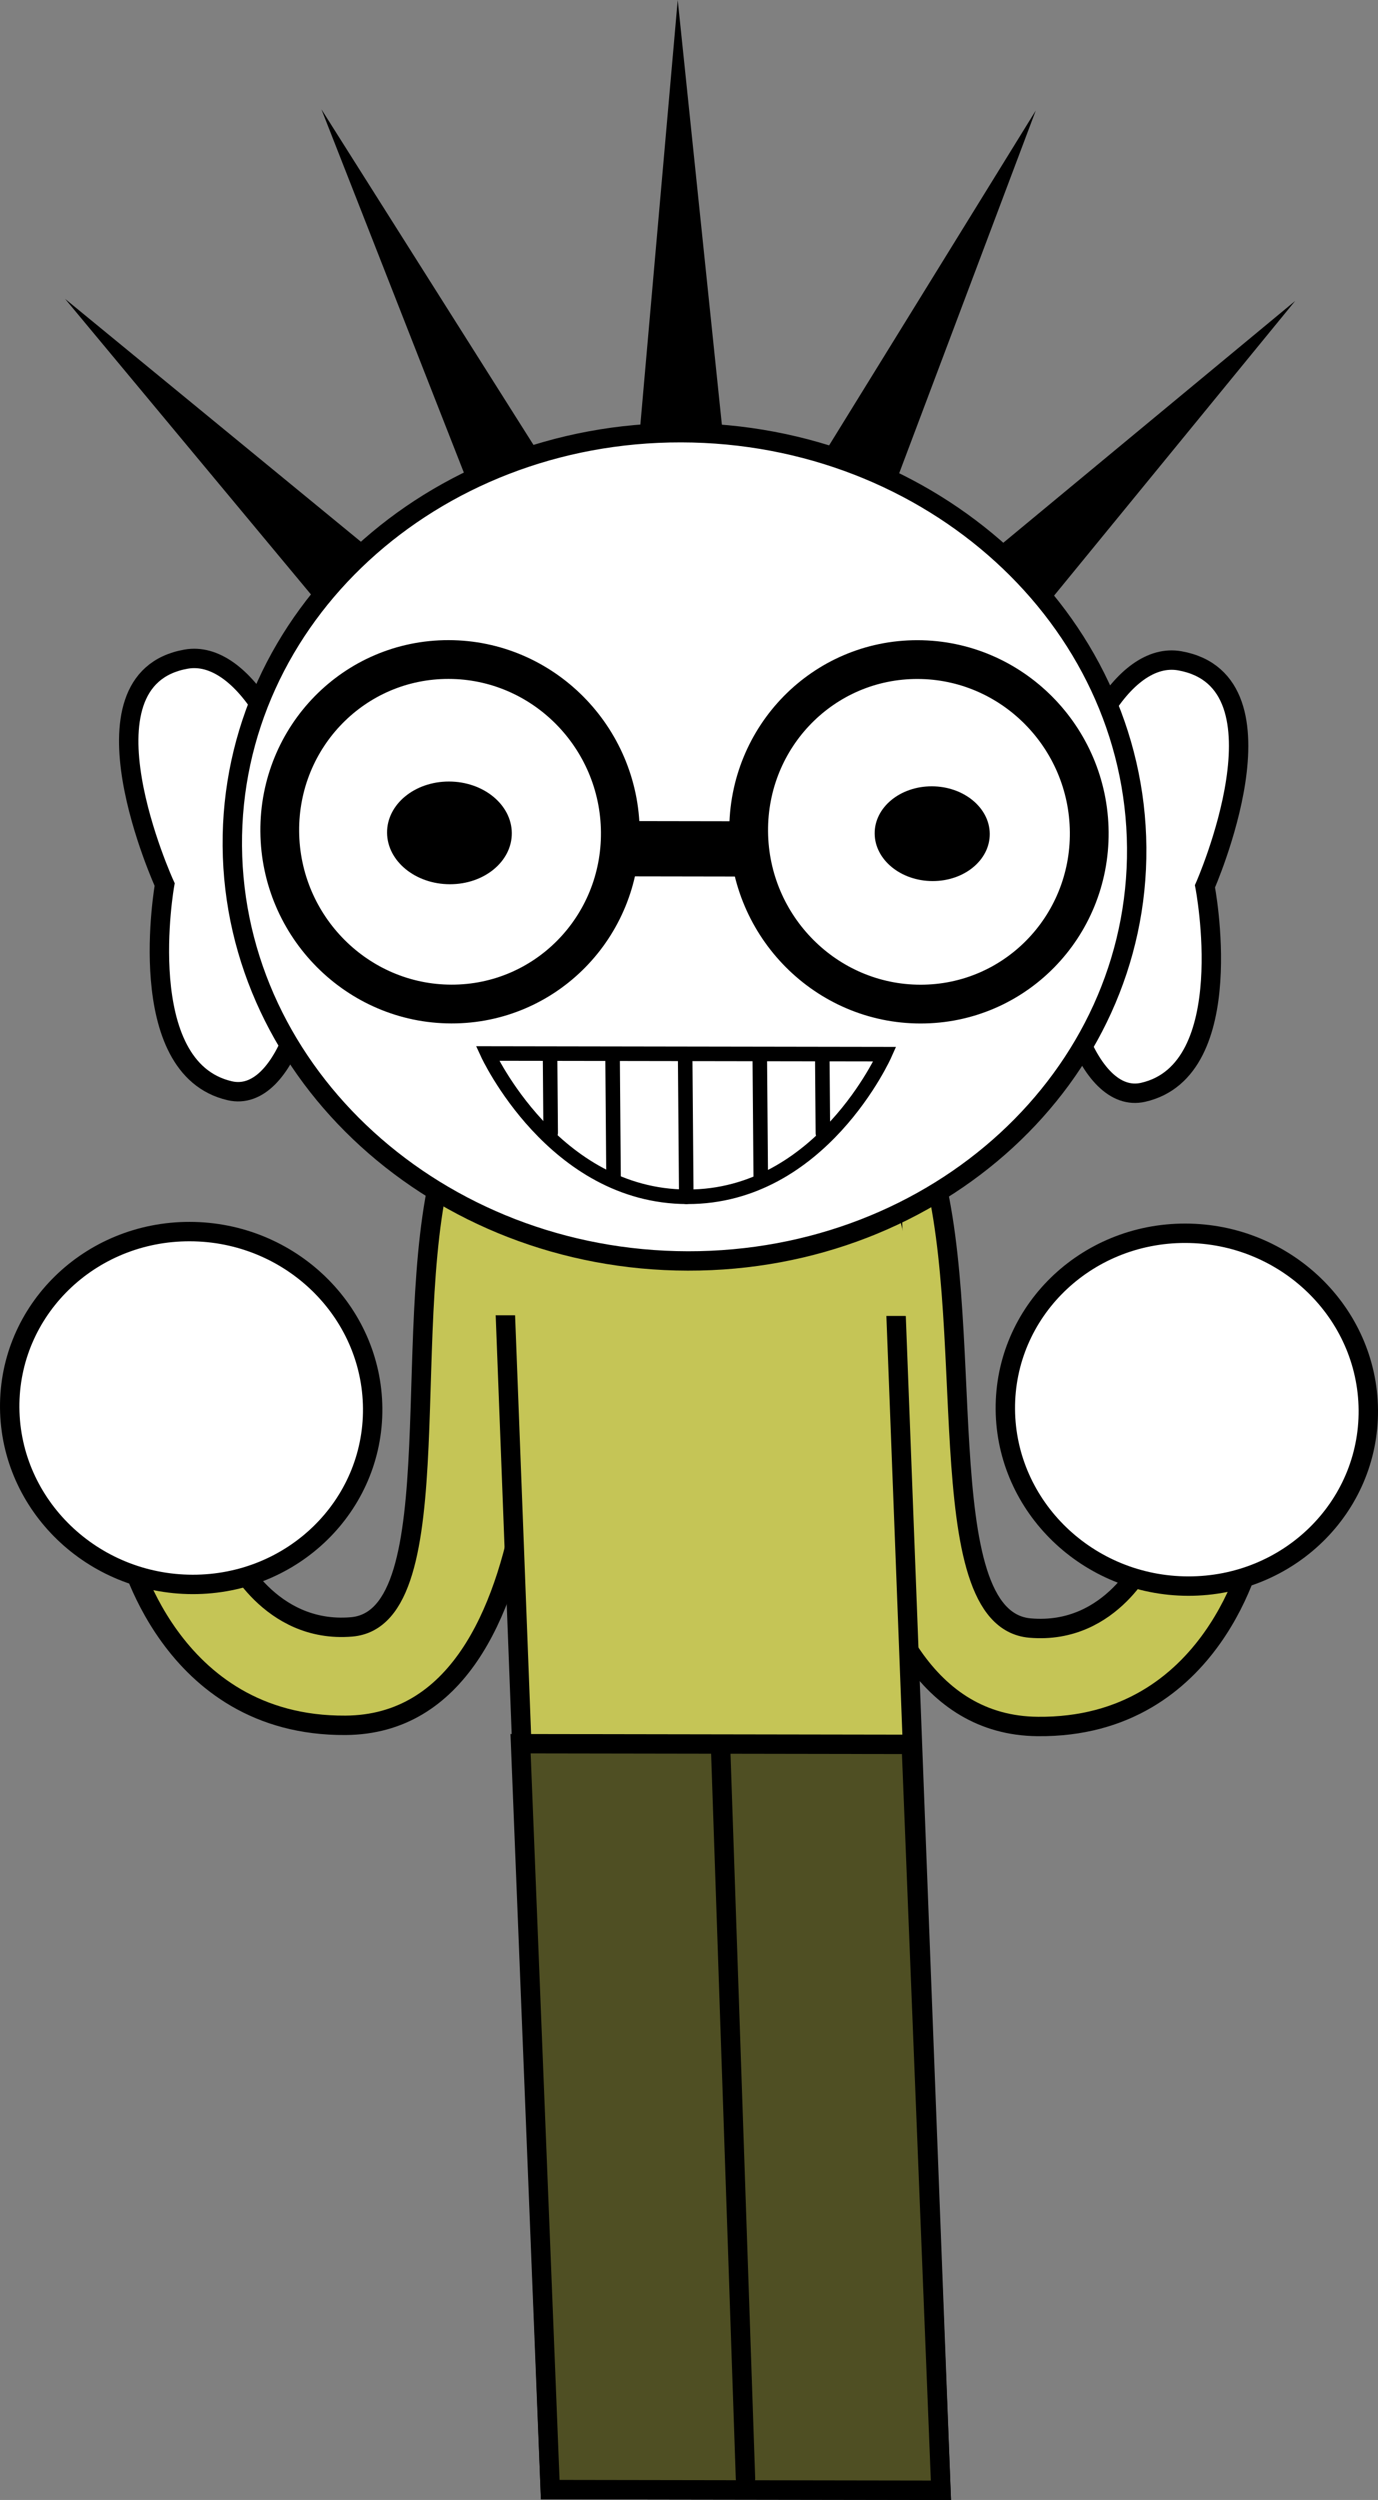 <svg viewBox="0,0,142.157,257.813" height="257.813" width="142.157" xmlns:xlink="http://www.w3.org/1999/xlink" xmlns="http://www.w3.org/2000/svg" version="1.1"><rect x="0" y="0" width="142.157" height="257.813" fill="#808080" stroke="none"/><g transform="translate(-163.695,-47.064)"><g style="mix-blend-mode: normal" stroke-dashoffset="0" stroke-dasharray="" stroke-miterlimit="10" stroke-linejoin="miter" fill-rule="nonzero" data-paper-data="{&quot;isPaintingLayer&quot;:true}"><path stroke-linecap="butt" stroke-width="2" stroke="#000000" fill="#c5c556" data-paper-data="{&quot;index&quot;:null}" d="M270.732,225.111c-22.95,-0.229 -20.328,-45.467 -20.328,-45.467c0,0 2.631,-33.081 8.991,-13.76c5.435,16.511 -0.133,48.15 10.563,49.075c8.508,0.736 12.133,-7.452 12.133,-7.452l10.915,-0.761c0,0 -3.965,18.548 -22.273,18.365z"></path><path stroke-linecap="butt" stroke-width="2" stroke="#000000" fill="#ffffff" data-paper-data="{&quot;index&quot;:null}" d="M285.984,174.246c10.34,0.017 18.787,8.177 18.868,18.225c0.08,10.048 -8.236,18.179 -18.576,18.162c-10.34,-0.017 -18.787,-8.177 -18.868,-18.225c-0.08,-10.048 8.236,-18.179 18.576,-18.162z"></path><path stroke-linecap="butt" stroke-width="2" stroke="#000000" fill="#c5c556" data-paper-data="{&quot;index&quot;:null}" d="M176.771,206.55l10.928,0.798c0,0 3.756,8.2 12.253,7.493c10.681,-0.889 4.606,-32.547 9.777,-49.04c6.051,-19.3 9.211,13.79 9.211,13.79c0,0 3.346,45.248 -19.6,45.399c-18.306,0.121 -22.568,-18.441 -22.568,-18.441z"></path><path stroke-linecap="butt" stroke-width="2" stroke="#000000" fill="#c5c556" data-paper-data="{&quot;index&quot;:null}" d="M220.458,303.808l-6.255,-163.73l40.305,0.068l6.255,163.73z"></path><path stroke-linecap="butt" stroke-width="2" stroke="#000000" fill="#ffffff" data-paper-data="{&quot;index&quot;:null}" d="M202.14,192.298c0.08,10.048 -8.236,18.179 -18.576,18.162c-10.34,-0.017 -18.787,-8.177 -18.868,-18.225c-0.08,-10.048 8.236,-18.179 18.576,-18.162c10.34,0.017 18.787,8.177 18.868,18.225z"></path><path stroke-linecap="butt" stroke-width="0" stroke="none" fill="#c5c556" d="M209.864,182.694l3.538,-12.729l42.383,-0.188l3.224,13.001z"></path><path stroke-linecap="butt" stroke-width="0" stroke="none" fill="#000000" data-paper-data="{&quot;index&quot;:null}" d="M196.855,58.339l27.747,43.897l-8.808,4.392z"></path><path stroke-linecap="butt" stroke-width="0" stroke="none" fill="#000000" data-paper-data="{&quot;index&quot;:null}" d="M170.409,77.885l40.163,32.964l-6.931,6.972z"></path><path stroke-linecap="butt" stroke-width="0" stroke="none" fill="#000000" data-paper-data="{&quot;index&quot;:null}" d="M252.38,106.69l-8.878,-4.422l27.044,-43.805z"></path><path stroke-linecap="butt" stroke-width="0" stroke="none" fill="#000000" data-paper-data="{&quot;index&quot;:null}" d="M264.713,117.925l-7.043,-6.996l39.636,-32.83z"></path><path stroke-linecap="butt" stroke-width="0" stroke="none" fill="#000000" data-paper-data="{&quot;index&quot;:null}" d="M238.963,98.535l-9.881,-0.017l4.528,-51.453z"></path><path stroke-linecap="butt" stroke-width="2" stroke="#000000" fill="#ffffff" data-paper-data="{&quot;index&quot;:null}" d="M195.86,136.315c1.243,12.291 -2.654,24.571 -8.46,23.234c-10.098,-2.325 -6.72,-21.266 -6.72,-21.266c0,0 -9.664,-21.155 2.219,-23.245c5.845,-1.028 11.718,8.985 12.96,21.277z"></path><path stroke-linecap="butt" stroke-width="2" stroke="#000000" fill="#ffffff" data-paper-data="{&quot;index&quot;:null}" d="M272.79,136.445c1.046,-12.288 6.758,-22.281 12.62,-21.233c11.917,2.13 2.592,23.253 2.592,23.253c0,0 3.682,18.953 -6.379,21.244c-5.784,1.317 -9.878,-10.976 -8.832,-23.264z"></path><path stroke-linecap="butt" stroke-width="2" stroke="#000000" fill="#ffffff" data-paper-data="{&quot;index&quot;:null}" d="M187.661,134.315c-0.189,-23.587 20.543,-42.673 46.307,-42.63c25.763,0.044 46.802,19.2 46.991,42.787c0.189,23.587 -20.543,42.673 -46.307,42.63c-25.763,-0.044 -46.802,-19.2 -46.991,-42.787z"></path><path stroke-linecap="butt" stroke-width="4" stroke="#000000" fill="#ffffff" data-paper-data="{&quot;index&quot;:null}" d="M240.929,132.819c-0.079,-9.811 7.723,-17.752 17.425,-17.735c9.702,0.016 17.631,7.983 17.71,17.795c0.079,9.811 -7.723,17.752 -17.425,17.735c-9.702,-0.016 -17.631,-7.983 -17.71,-17.795z"></path><path stroke-linecap="butt" stroke-width="4" stroke="#000000" fill="#ffffff" data-paper-data="{&quot;index&quot;:null}" d="M192.555,132.813c-0.079,-9.811 7.723,-17.752 17.425,-17.735c9.702,0.016 17.631,7.983 17.71,17.795c0.079,9.811 -7.723,17.752 -17.425,17.735c-9.702,-0.016 -17.631,-7.983 -17.71,-17.795z"></path><path stroke-linecap="butt" stroke-width="NaN" stroke="none" fill="#000000" data-paper-data="{&quot;index&quot;:null}" d="M216.494,132.968c0.023,2.925 -2.838,5.291 -6.392,5.285c-3.554,-0.006 -6.453,-2.382 -6.477,-5.307c-0.023,-2.925 2.838,-5.291 6.392,-5.285c3.554,0.006 6.453,2.382 6.477,5.307z"></path><path stroke-linecap="butt" stroke-width="0" stroke="none" fill="#000000" data-paper-data="{&quot;index&quot;:null}" d="M226.266,137.434l-0.046,-5.701l16.375,0.028l0.046,5.701z"></path><path stroke-linecap="butt" stroke-width="NaN" stroke="none" fill="#000000" data-paper-data="{&quot;index&quot;:null}" d="M259.825,128.154c3.279,0.006 5.954,2.198 5.975,4.896c0.022,2.699 -2.619,4.882 -5.897,4.876c-3.279,-0.006 -5.954,-2.198 -5.975,-4.896c-0.022,-2.699 2.619,-4.882 5.897,-4.876z"></path><g stroke-width="1.5" stroke="#000000" data-paper-data="{&quot;index&quot;:null}"><path stroke-linecap="butt" fill="#ffffff" d="M254.971,155.776c0,0 -6.542,14.733 -20.372,14.709c-13.831,-0.023 -20.609,-14.778 -20.609,-14.778z"></path><path stroke-linecap="round" fill="none" d="M220.504,163.885l-0.06,-7.531"></path><path stroke-linecap="round" fill="none" d="M226.989,168.457l-0.099,-12.304"></path><path stroke-linecap="round" fill="none" data-paper-data="{&quot;index&quot;:null}" d="M248.587,163.932l-0.06,-7.531"></path><path stroke-linecap="round" fill="none" data-paper-data="{&quot;index&quot;:null}" d="M242.077,156.178l0.099,12.304"></path><path stroke-linecap="round" fill="none" d="M234.494,170.485l-0.115,-14.32"></path></g><path stroke-linecap="butt" stroke-width="2" stroke="#000000" fill="#4f4f23" data-paper-data="{&quot;index&quot;:null}" d="M220.458,303.808l-3.06,-76.921l40.305,0.068l3.06,76.921z"></path><path stroke-linecap="round" stroke-width="2" stroke="#000000" fill="none" d="M240.601,302.672l-2.55,-74.872"></path></g></g></svg><!--rotationCenter:76.30478500000004:132.935565-->
